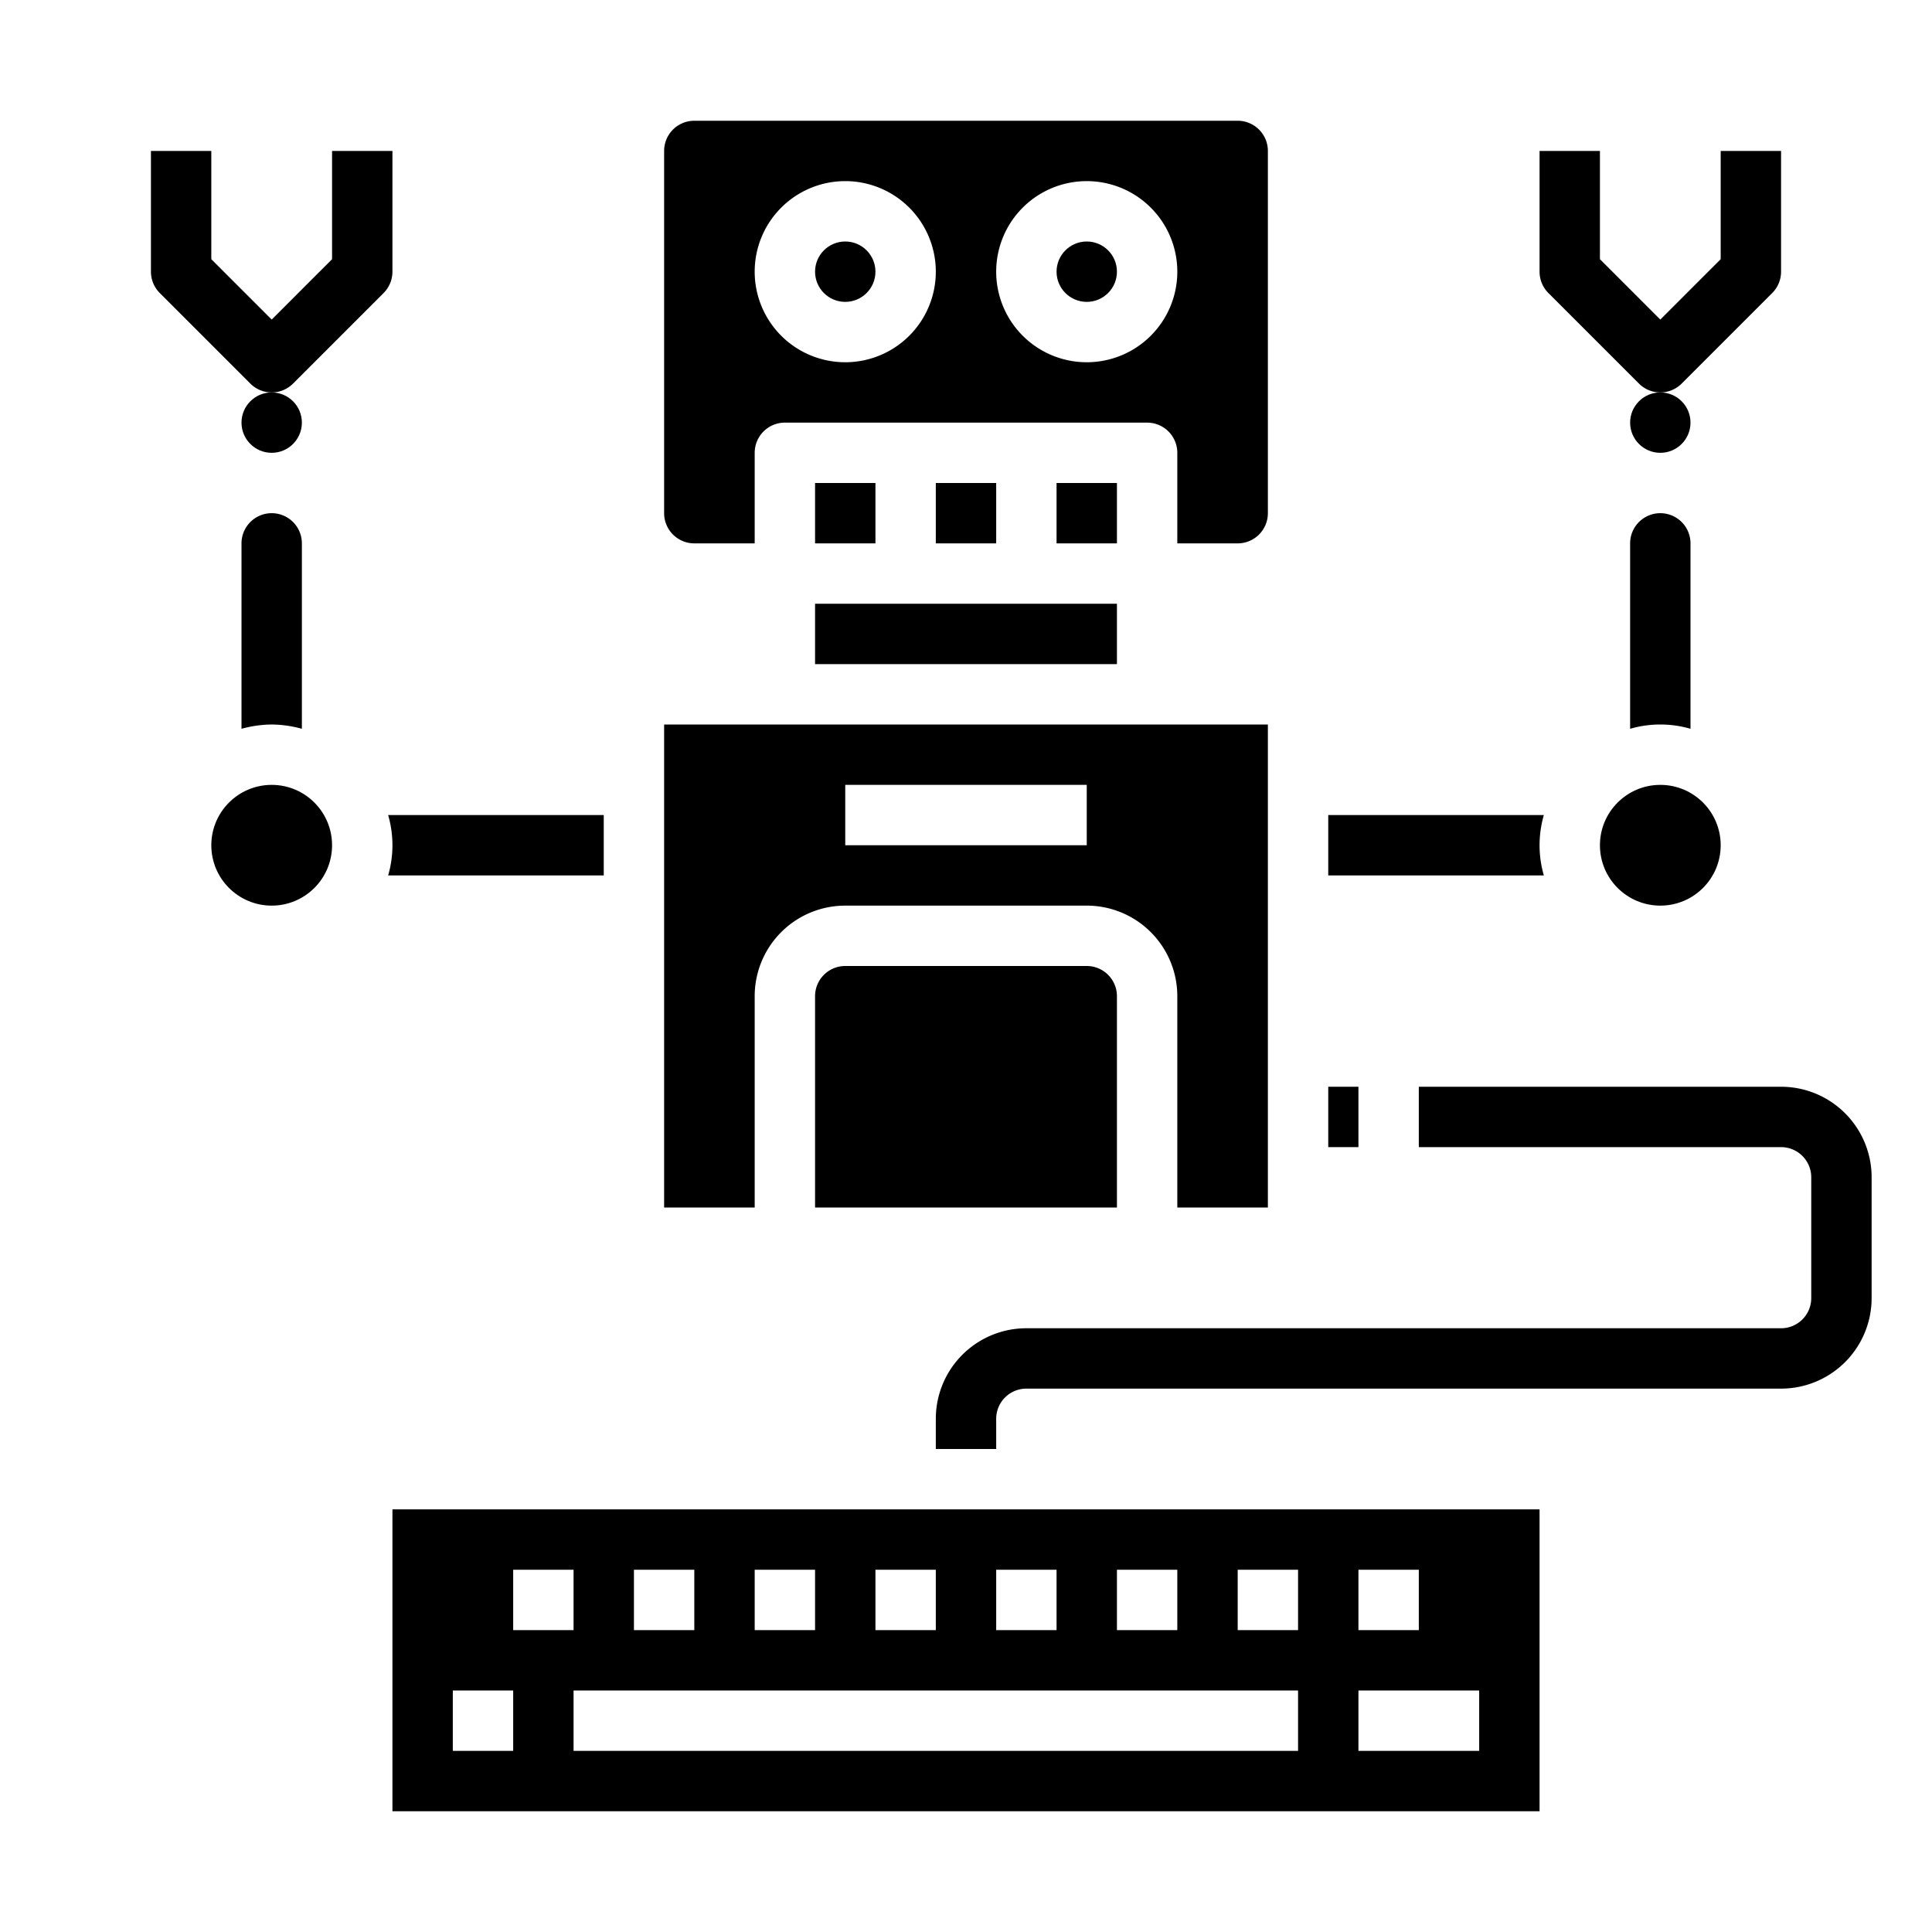 <svg xmlns="http://www.w3.org/2000/svg" viewBox="0 0 64 64" x="0px" y="0px"><g><rect x="27" y="16" width="2" height="2"></rect><rect x="35" y="16" width="2" height="2"></rect><rect x="27" y="20" width="10" height="2"></rect><rect x="31" y="16" width="2" height="2"></rect><path d="M20,29V27H12.858a3.592,3.592,0,0,1,0,2Z"></path><path d="M10,24.142V18a1,1,0,0,0-2,0v6.142A3.939,3.939,0,0,1,9,24,3.939,3.939,0,0,1,10,24.142Z"></path><circle cx="9" cy="28" r="2"></circle><path d="M25,33a3,3,0,0,1,3-3h8a3,3,0,0,1,3,3v7h3V24H22V40h3Zm3-7h8v2H28Z"></path><path d="M44,27v2h7.142a3.592,3.592,0,0,1,0-2Z"></path><circle cx="28" cy="9" r="1"></circle><circle cx="36" cy="9" r="1"></circle><path d="M41,4H23a1,1,0,0,0-1,1V17a1,1,0,0,0,1,1h2V15a1,1,0,0,1,1-1H38a1,1,0,0,1,1,1v3h2a1,1,0,0,0,1-1V5A1,1,0,0,0,41,4ZM28,12a3,3,0,1,1,3-3A3,3,0,0,1,28,12Zm8,0a3,3,0,1,1,3-3A3,3,0,0,1,36,12Z"></path><path d="M54,18v6.142a3.592,3.592,0,0,1,2,0V18a1,1,0,0,0-2,0Z"></path><circle cx="55" cy="28" r="2"></circle><rect x="44" y="36" width="1" height="2"></rect><path d="M37,33a1,1,0,0,0-1-1H28a1,1,0,0,0-1,1v7H37Z"></path><path d="M51,50H13V60H51Zm-6,2h2v2H45Zm-8,0h2v2H37Zm-4,0h2v2H33Zm-4,0h2v2H29Zm-4,0h2v2H25Zm-4,0h2v2H21Zm-4,6H15V56h2Zm0-6h2v2H17Zm26,6H19V56H43Zm0-4H41V52h2Zm6,4H45V56h4Z"></path><path d="M33,48H31V47a3,3,0,0,1,3-3H59a1,1,0,0,0,1-1V39a1,1,0,0,0-1-1H47V36H59a3,3,0,0,1,3,3v4a3,3,0,0,1-3,3H34a1,1,0,0,0-1,1Z"></path><path d="M55,13a1,1,0,0,1-.707-.293l-3-3A1,1,0,0,1,51,9V5h2V8.586l2,2,2-2V5h2V9a1,1,0,0,1-.293.707l-3,3A1,1,0,0,1,55,13Z"></path><path d="M9,13a1,1,0,0,1-.707-.293l-3-3A1,1,0,0,1,5,9V5H7V8.586l2,2,2-2V5h2V9a1,1,0,0,1-.293.707l-3,3A1,1,0,0,1,9,13Z"></path><circle cx="55" cy="14" r="1"></circle><circle cx="9" cy="14" r="1"></circle></g></svg>